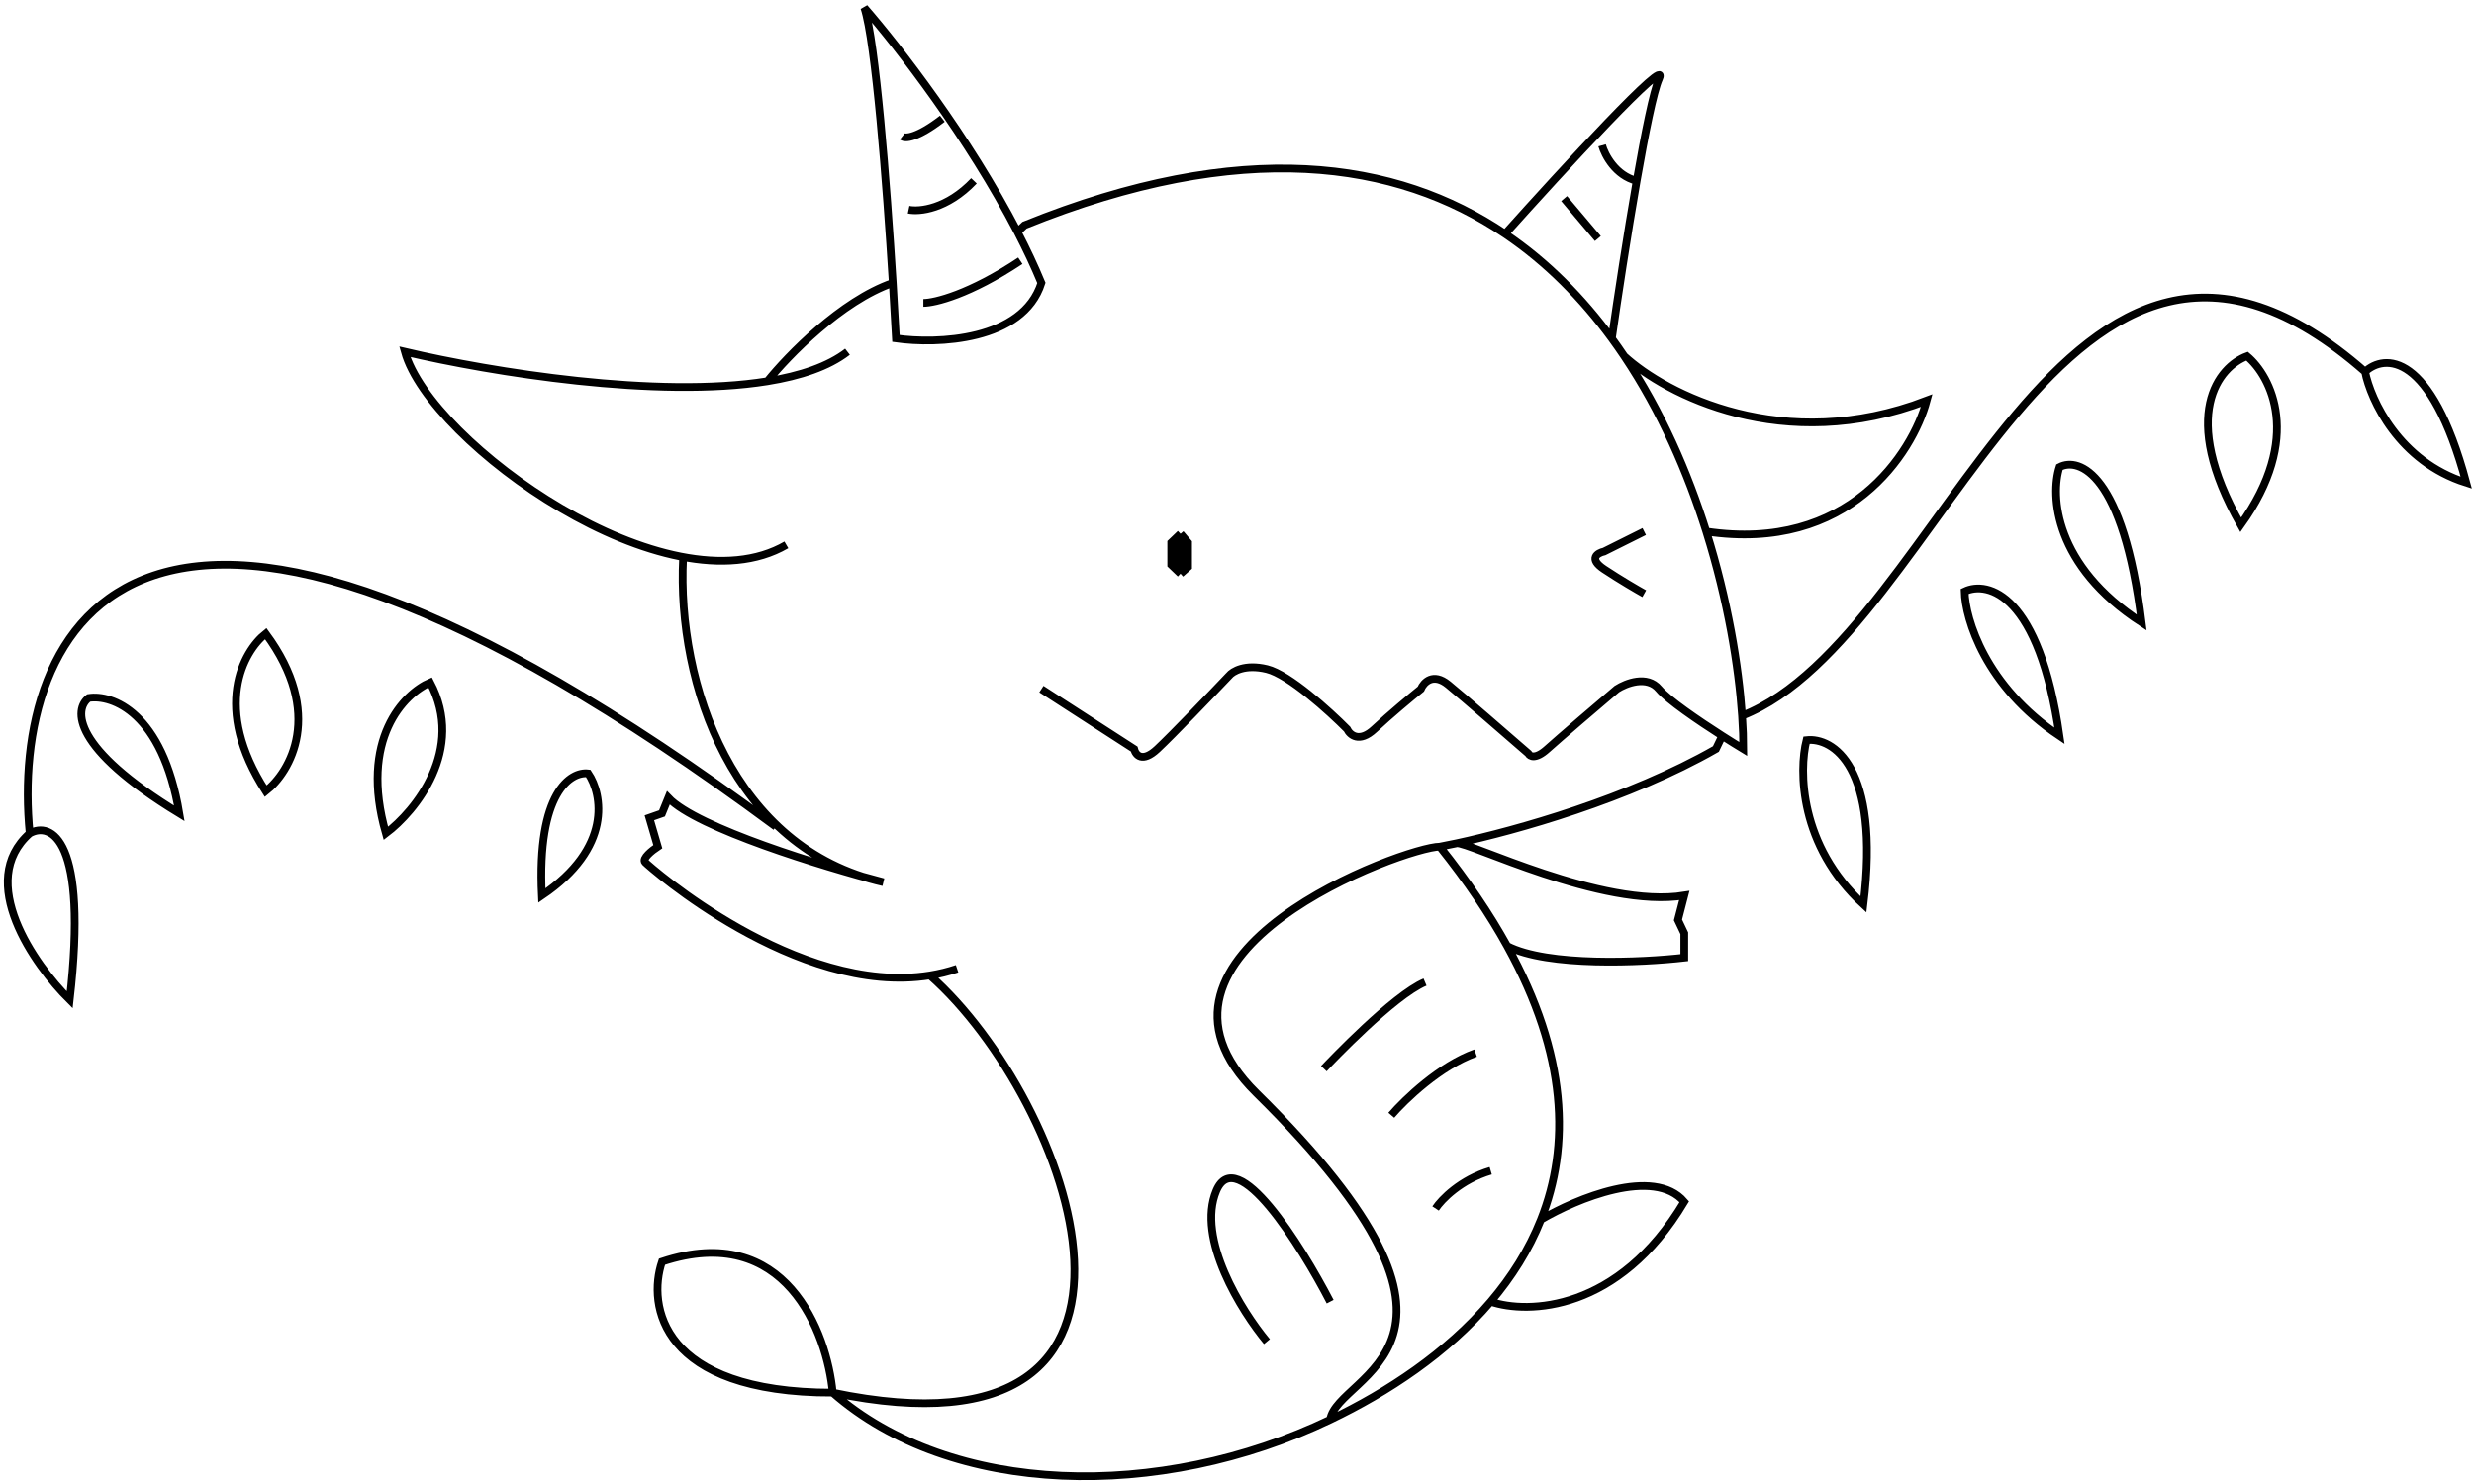 <svg width="320" height="192" viewBox="0 0 320 192" fill="none" xmlns="http://www.w3.org/2000/svg">
<path d="M3.837 107.821C6.563 106.289 11.416 108.452 9.017 129.357C4.382 124.763 -3.142 114.023 3.837 107.821ZM3.837 107.821C1.292 81.785 17.032 45.163 100.349 106.959M88.353 72.213C87.535 88.581 94.896 109.831 114.253 114.138C106.529 112.128 90.153 107.131 86.445 103.226L85.627 105.236L83.991 105.81L85.082 109.543C84.355 110.022 83.01 111.094 83.446 111.553C83.956 112.091 103.085 128.97 120.284 126.198M123.795 125.337C122.638 125.725 121.466 126.008 120.284 126.198M120.284 126.198C138.517 142.279 155.966 190.234 107.71 180.183M107.71 180.183C106.983 172.335 101.548 157.958 85.627 163.241C83.718 168.889 85.463 180.183 107.71 180.183ZM107.71 180.183C123.011 193.613 149.968 194.254 172.051 183.679M186.228 109.543C181.866 109.543 144.07 123.259 162.509 141.418C196.043 174.44 172.96 177.632 172.051 183.679M186.228 109.543C186.87 109.425 187.601 109.278 188.409 109.105M186.228 109.543C189.816 114.033 192.696 118.316 194.952 122.399M172.051 183.679C179.493 180.115 187.152 175.067 192.816 168.412M134.701 89.155L146.696 96.909C146.878 97.674 147.732 98.746 149.695 96.909C151.658 95.071 156.693 89.825 158.965 87.432C159.419 86.858 161.037 85.882 163.872 86.571C166.708 87.26 171.96 92.027 174.232 94.324C174.596 95.09 175.814 96.162 177.776 94.324C179.739 92.486 182.593 90.112 183.774 89.155C184.138 88.294 185.356 86.973 187.319 88.581C189.282 90.189 195.043 95.186 197.679 97.483C197.86 97.866 198.606 98.287 200.132 96.909C201.659 95.53 206.766 91.165 209.129 89.155C210.311 88.389 213.055 87.317 214.582 89.155C215.73 90.538 219.625 93.198 222.761 95.206M222.761 95.206C223.794 95.868 224.744 96.458 225.487 96.909C225.487 95.628 225.436 94.184 225.327 92.603M222.761 95.206L221.943 96.909C210.697 103.351 196.075 107.458 188.409 109.105M210.092 46.083C215.406 50.965 230.667 58.948 249.206 51.827C247.379 58.623 239.119 71.525 220.701 68.769M210.092 46.083C214.871 53.207 218.306 61.138 220.701 68.769M210.092 46.083C209.572 45.308 209.035 44.541 208.483 43.786M220.701 68.769C223.51 77.72 224.889 86.26 225.327 92.603M208.483 43.786C204.692 38.606 200.133 33.944 194.68 30.259M208.483 43.786C209.224 38.608 210.465 30.441 211.695 23.398M194.68 30.259C180.625 20.763 160.628 17.762 132.52 29.14L131.614 30.003M194.68 30.259C201.95 22.133 216.109 6.743 214.582 10.189C213.865 11.807 212.784 17.162 211.695 23.398M116.707 17.655C117.07 17.942 118.615 17.885 121.887 15.358M117.525 27.131C118.888 27.418 122.487 27.074 125.976 23.398M119.433 39.192C120.887 39.192 125.431 38.1 131.974 33.736M131.614 30.003C125.336 17.851 116.184 6.024 111.799 1C113.246 5.382 114.668 23.627 115.475 36.607M131.614 30.003C132.753 32.206 133.797 34.421 134.701 36.607C132.301 44.156 121.16 44.538 115.889 43.786C115.78 41.727 115.641 39.279 115.475 36.607M109.618 45.509C107.144 47.424 103.532 48.636 99.258 49.327M99.258 49.327C85.073 51.619 63.61 48.157 52.366 45.509C55.637 57.282 86.445 79.393 101.712 70.492M99.258 49.327C101.89 46.044 108.818 38.904 115.475 36.607M207.221 18.804C207.568 20.048 208.949 22.709 211.695 23.398M202.313 25.695L206.675 30.864M212.673 68.769L207.493 71.353C206.627 71.544 205.414 72.272 207.493 73.65C209.573 75.029 211.813 76.33 212.673 76.809M152.694 69.056V74.225M152.694 69.056L153.184 69.63M152.694 69.056L152.394 69.343M152.694 74.225L151.493 73.076V70.204L152.094 69.63M152.694 74.225L153.184 73.794M199.314 157.787C203.858 155.107 213.928 150.895 217.853 155.49C209.347 169.732 197.617 170.039 192.816 168.412M199.314 157.787C197.761 161.702 195.515 165.239 192.816 168.412M199.314 157.787C203.084 148.283 202.772 136.55 194.952 122.399M188.409 109.105C189.772 108.802 207.221 117.586 217.853 115.862L217.036 119.021L217.853 120.744V122.754V123.902C212.401 124.527 200.187 125.101 194.952 122.399M171.233 138.26C172.051 137.399 180.23 128.785 184.32 127.061M179.958 144.291C181.684 142.28 186.283 137.858 190.863 136.25M185.683 156.351C186.44 155.202 188.925 152.618 192.816 151.469M163.872 173.58C160.601 169.656 154.712 160.256 157.329 154.054C159.946 147.851 168.234 161.041 172.051 168.412M225.327 92.603C251.66 82.265 266.655 13.635 305.914 48.093M305.914 48.093C308.367 45.796 314.42 45.452 319 62.451C310.276 59.694 306.641 51.731 305.914 48.093ZM153.184 69.63L153.674 70.204V73.363L153.184 73.794M153.184 69.63V73.794M152.094 69.63V73.794L152.394 69.343M152.094 69.63L152.394 69.343M152.394 73.794L151.766 71.353V70.204V73.076M290.646 46.083C293.736 48.668 297.898 56.651 289.828 67.907C281.758 53.664 287.011 47.423 290.646 46.083ZM266.382 60.441C265.201 64.079 265.673 73.191 277.015 80.542C274.615 61.245 268.927 59.101 266.382 60.441ZM254.114 76.522C257.112 75.099 263.765 76.844 266.382 95.206C256.785 88.789 254.204 80.076 254.114 76.522ZM233.666 95.761C237.029 95.378 243.208 99.092 241.027 117.011C232.739 109.43 232.666 99.686 233.666 95.761ZM76.085 100.069C73.813 99.781 69.432 102.538 70.087 115.862C79.247 109.66 77.902 102.749 76.085 100.069ZM49.912 107.821C53.729 104.938 60.217 96.997 55.637 88.295C52.275 89.73 46.422 95.644 49.912 107.821ZM34.372 102.366C37.553 99.877 42.006 92.315 34.372 81.978C31.464 84.275 27.392 91.569 34.372 102.366ZM11.471 90.305C14.47 89.826 21.013 92.141 23.194 105.236C9.235 96.735 9.562 91.74 11.471 90.305Z" stroke="black"/>
</svg>

